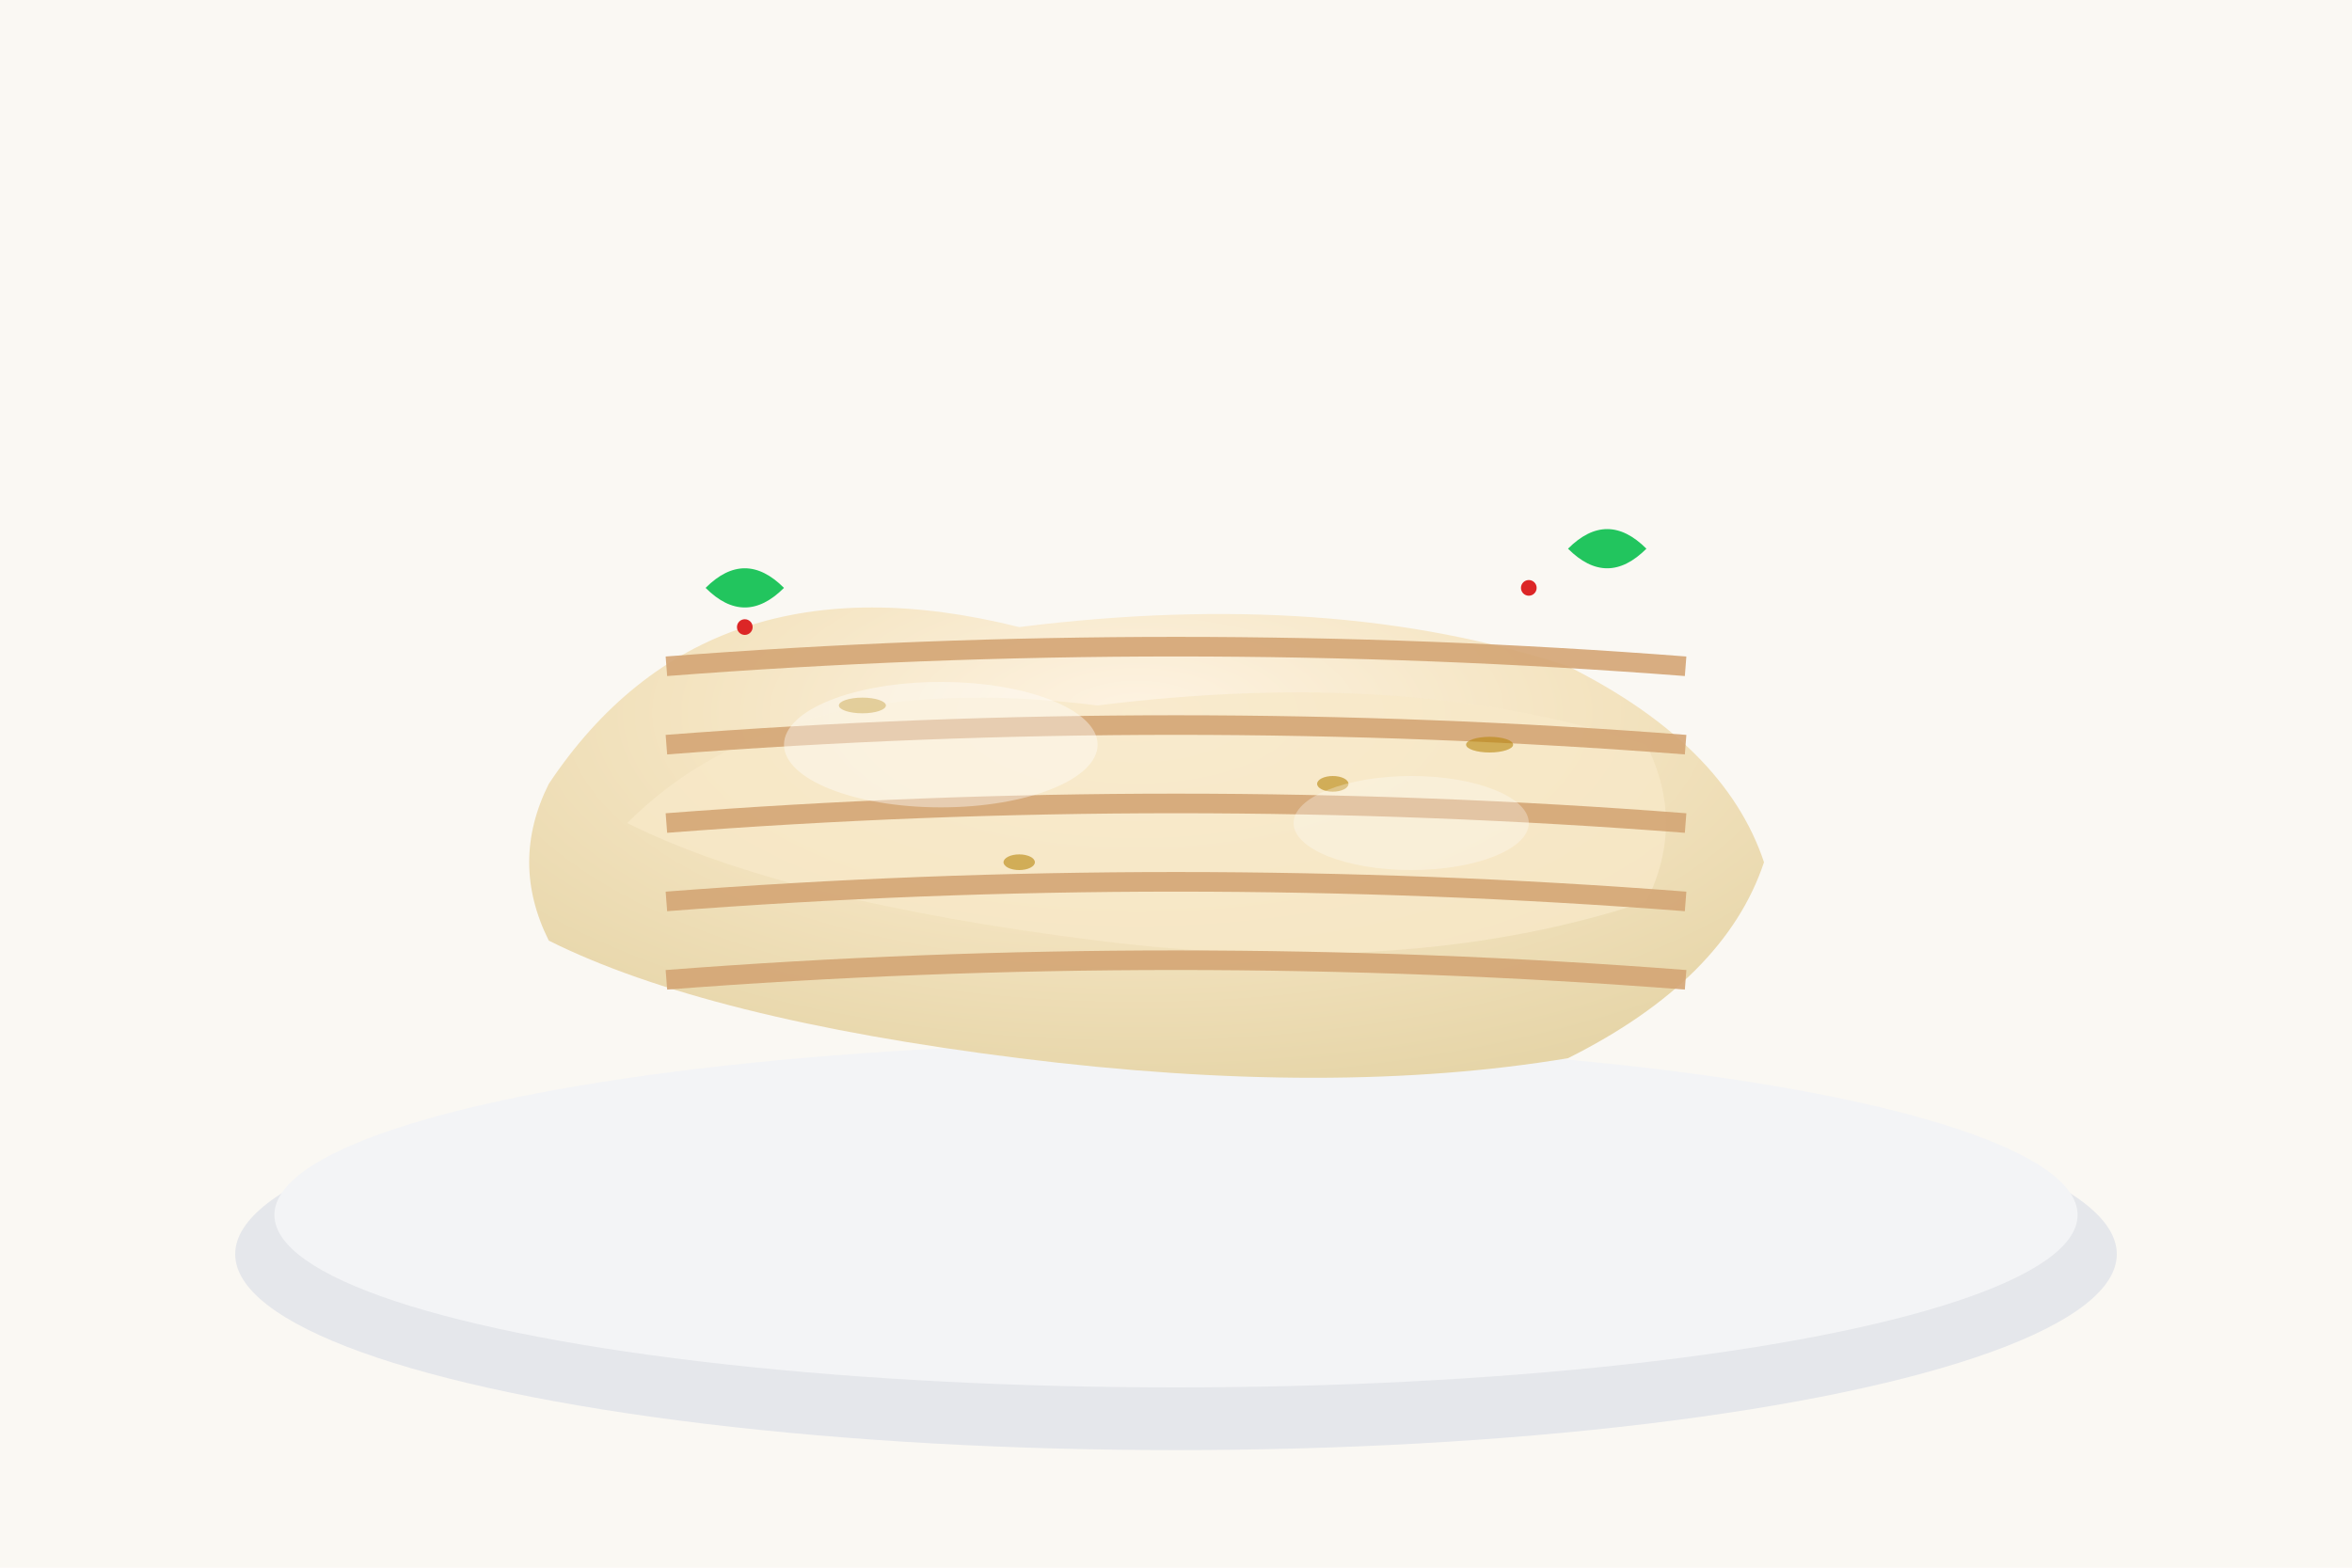 <svg width="300" height="200" viewBox="0 0 300 200" fill="none" xmlns="http://www.w3.org/2000/svg">
  <defs>
    <radialGradient id="chickenGradient" cx="0.5" cy="0.3" r="0.7">
      <stop offset="0%" stop-color="#fef3e2"/>
      <stop offset="50%" stop-color="#f4e4c1"/>
      <stop offset="100%" stop-color="#e6d5a8"/>
    </radialGradient>
    <filter id="shadow" x="-20%" y="-20%" width="140%" height="140%">
      <feDropShadow dx="2" dy="2" stdDeviation="3" flood-opacity="0.3"/>
    </filter>
  </defs>
  
  <rect width="300" height="200" fill="#faf8f3"/>
  
  <!-- Plate -->
  <ellipse cx="150" cy="160" rx="120" ry="25" fill="#e5e7eb"/>
  <ellipse cx="150" cy="155" rx="115" ry="22" fill="#f3f4f6"/>
  
  <!-- Chicken breast shape with realistic curves -->
  <path d="M70 100 Q90 70 130 80 Q170 75 200 85 Q220 95 225 110 Q220 125 200 135 Q170 140 130 135 Q90 130 70 120 Q65 110 70 100 Z" fill="url(#chickenGradient)" filter="url(#shadow)"/>
  
  <!-- Inner muscle texture -->
  <path d="M80 105 Q100 85 140 90 Q180 85 210 95 Q215 105 210 115 Q180 125 140 120 Q100 115 80 105 Z" fill="#f7e8c8" opacity="0.8"/>
  
  <!-- Grill marks - more realistic -->
  <g stroke="#d4a574" stroke-width="2.5" opacity="0.9">
    <path d="M85 85 Q150 80 215 85"/>
    <path d="M85 95 Q150 90 215 95"/>
    <path d="M85 105 Q150 100 215 105"/>
    <path d="M85 115 Q150 110 215 115"/>
    <path d="M85 125 Q150 120 215 125"/>
  </g>
  
  <!-- Char marks -->
  <g fill="#b8860b" opacity="0.6">
    <ellipse cx="110" cy="90" rx="3" ry="1"/>
    <ellipse cx="170" cy="100" rx="2" ry="1"/>
    <ellipse cx="130" cy="110" rx="2" ry="1"/>
    <ellipse cx="190" cy="95" rx="3" ry="1"/>
  </g>
  
  <!-- Highlights and texture -->
  <ellipse cx="120" cy="95" rx="20" ry="8" fill="#fff" opacity="0.4"/>
  <ellipse cx="180" cy="105" rx="15" ry="6" fill="#fff" opacity="0.3"/>
  
  <!-- Herbs garnish -->
  <g>
    <path d="M200 70 Q205 65 210 70 Q205 75 200 70" fill="#22c55e"/>
    <path d="M90 75 Q95 70 100 75 Q95 80 90 75" fill="#22c55e"/>
    <circle cx="195" cy="75" r="1" fill="#dc2626"/>
    <circle cx="95" cy="80" r="1" fill="#dc2626"/>
  </g>
</svg>
